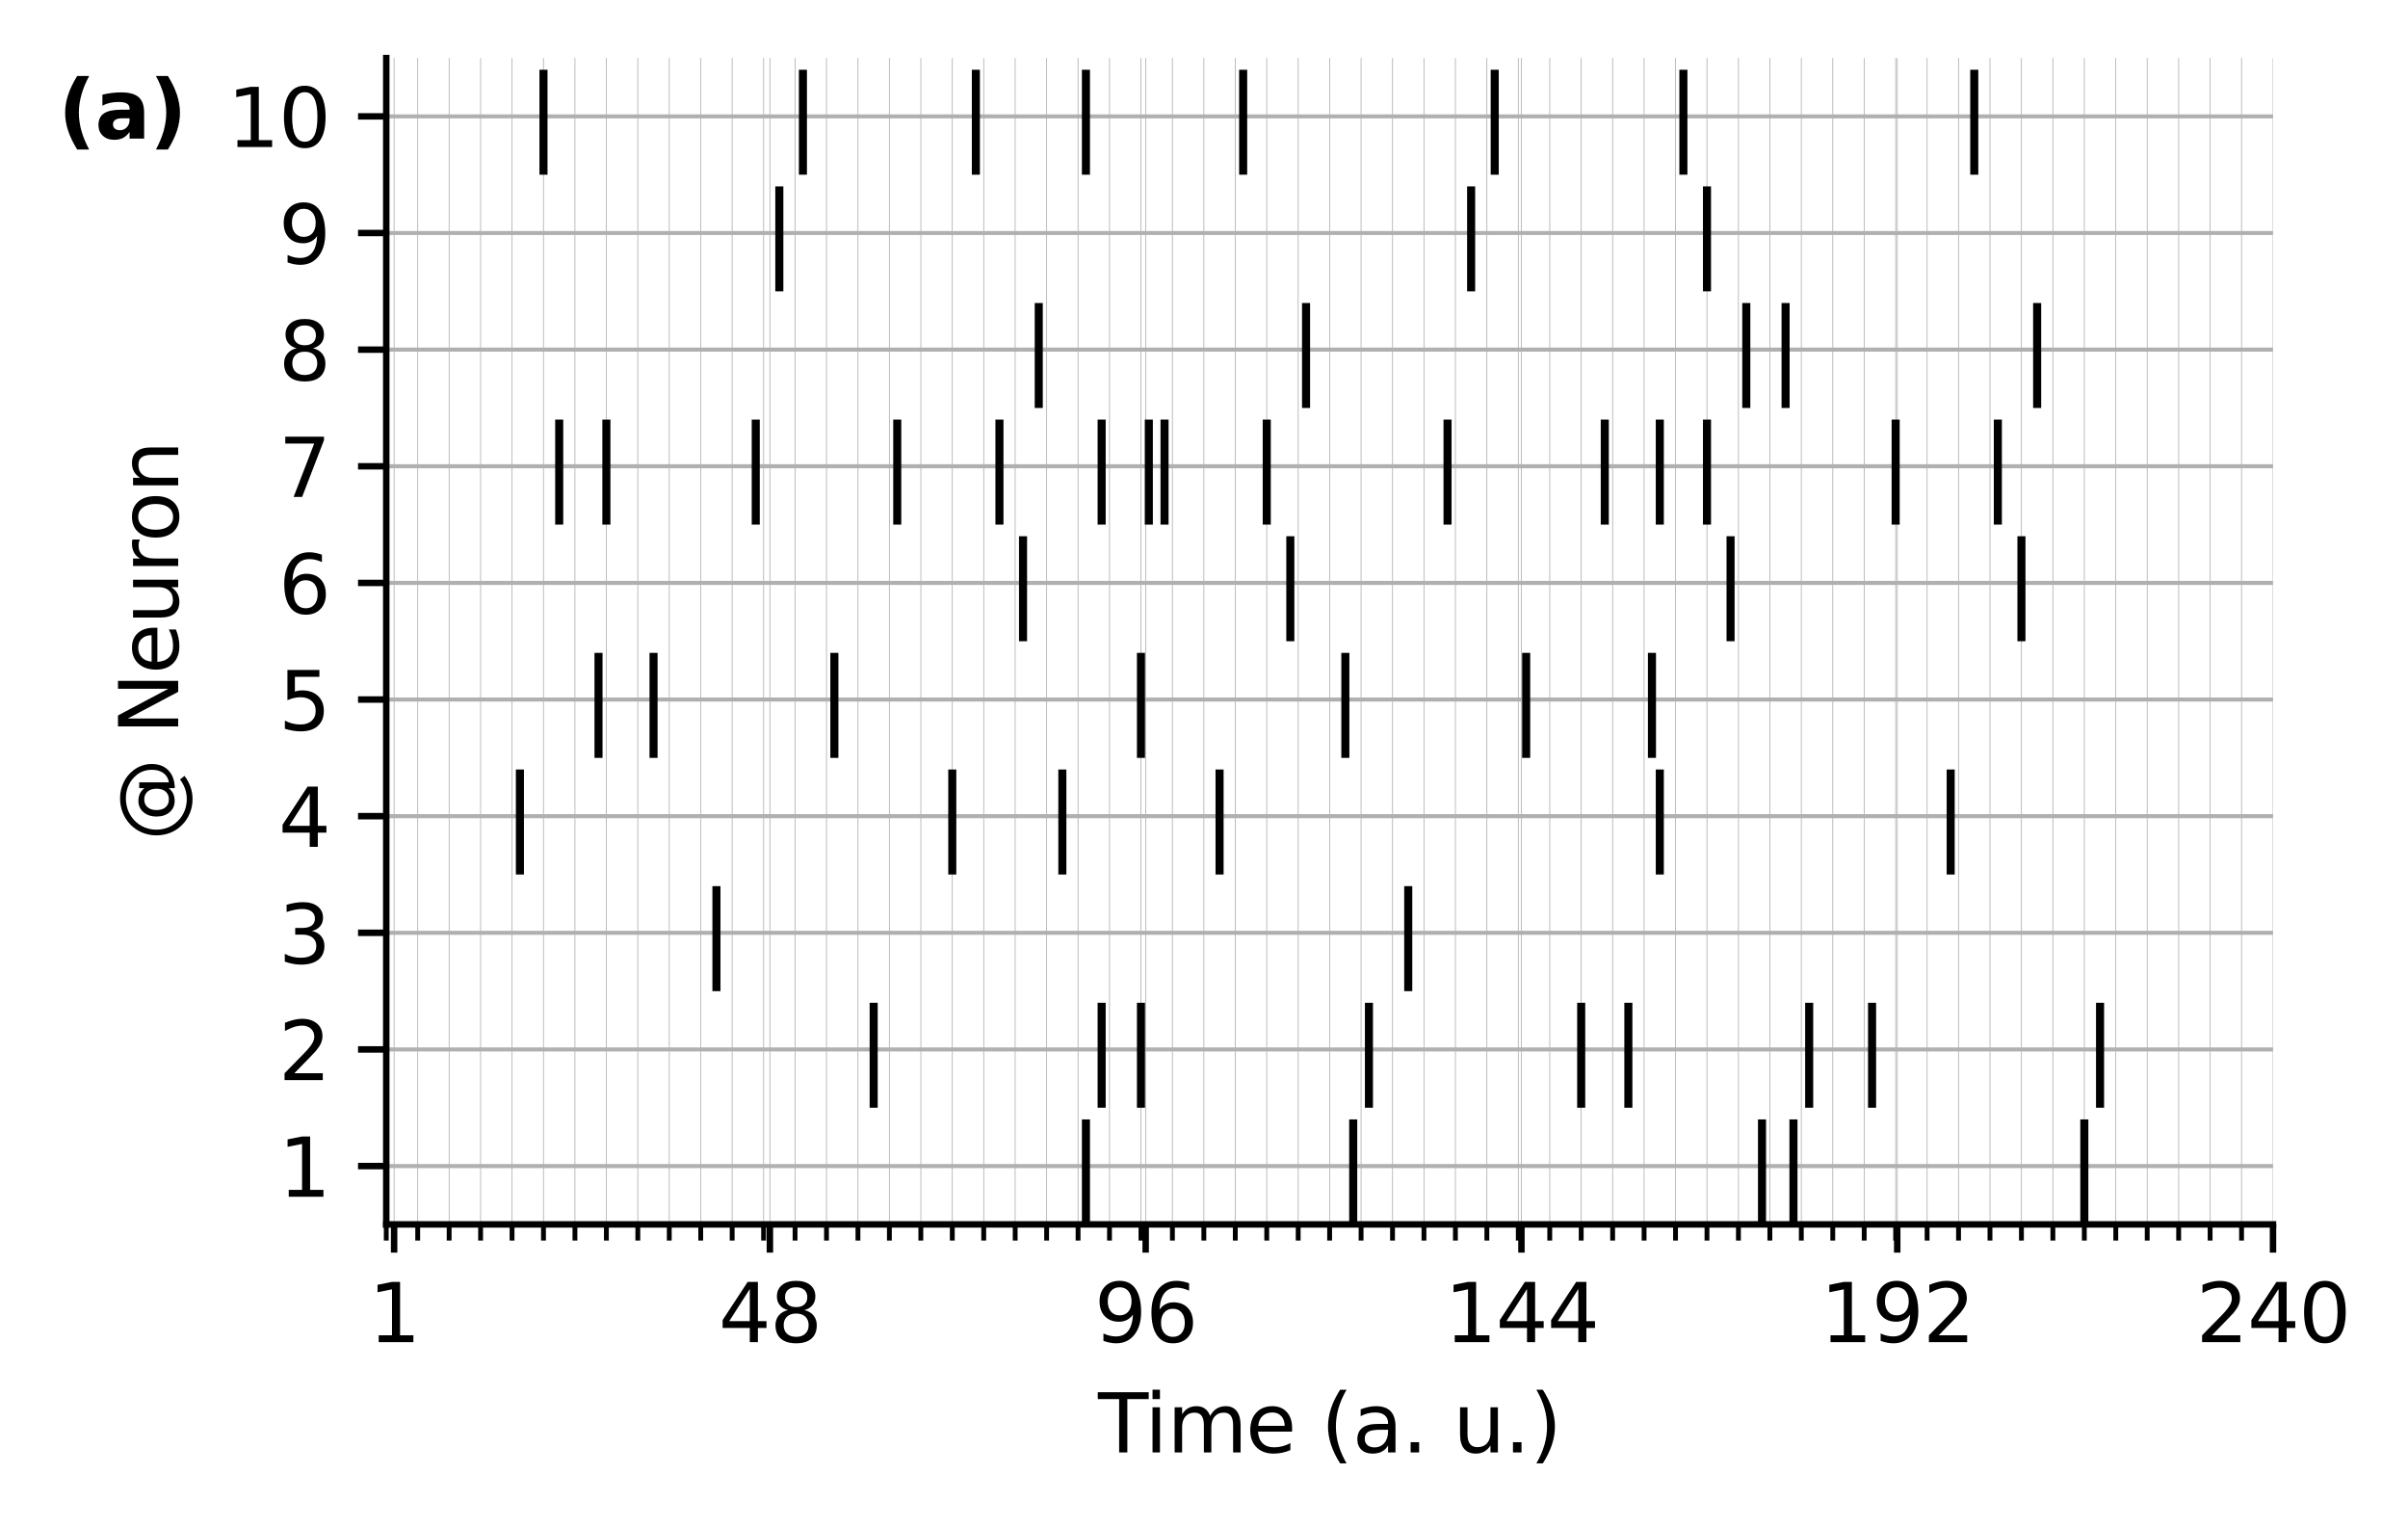 <?xml version="1.0" encoding="utf-8" standalone="no"?>
<!DOCTYPE svg PUBLIC "-//W3C//DTD SVG 1.1//EN"
  "http://www.w3.org/Graphics/SVG/1.1/DTD/svg11.dtd">
<svg xmlns:xlink="http://www.w3.org/1999/xlink" width="298.648pt" height="189.377pt" viewBox="0 0 298.648 189.377" xmlns="http://www.w3.org/2000/svg" version="1.1">
 <defs>
  <style type="text/css">*{stroke-linejoin: round; stroke-linecap: butt}</style>
 </defs>
 <g id="figure_1">
  <g id="patch_1">
   <path d="M 0 189.377 
L 298.648 189.377 
L 298.648 0 
L 0 0 
L 0 189.377 
z
" style="fill: none"/>
  </g>
  <g id="axes_1">
   <g id="patch_2">
    <path d="M 47.905 151.82 
L 281.905 151.82 
L 281.905 7.2 
L 47.905 7.2 
L 47.905 151.82 
z
" style="fill: none"/>
   </g>
   <g id="matplotlib.axis_1">
    <g id="xtick_1">
     <g id="line2d_1">
      <path d="M 48.88 151.82 
L 48.88 7.2 
" clip-path="url(#pc648edef3d)" style="fill: none; stroke: #b0b0b0; stroke-width: 0.1; stroke-linecap: square"/>
     </g>
     <g id="line2d_2">
      <defs>
       <path id="m1a6c11cd28" d="M 0 0 
L 0 3.5 
" style="stroke: #000000; stroke-width: 0.8"/>
      </defs>
      <g>
       <use xlink:href="#m1a6c11cd28" x="48.88" y="151.82" style="stroke: #000000; stroke-width: 0.8"/>
      </g>
     </g>
     <g id="text_1">
      <!-- 1 -->
      <g transform="translate(45.698 166.419) scale(0.1 -0.1)">
       <defs>
        <path id="DejaVuSans-31" d="M 794 531 
L 1825 531 
L 1825 4091 
L 703 3866 
L 703 4441 
L 1819 4666 
L 2450 4666 
L 2450 531 
L 3481 531 
L 3481 0 
L 794 0 
L 794 531 
z
" transform="scale(0.016)"/>
       </defs>
       <use xlink:href="#DejaVuSans-31"/>
      </g>
     </g>
    </g>
    <g id="xtick_2">
     <g id="line2d_3">
      <path d="M 95.485 151.82 
L 95.485 7.2 
" clip-path="url(#pc648edef3d)" style="fill: none; stroke: #b0b0b0; stroke-width: 0.1; stroke-linecap: square"/>
     </g>
     <g id="line2d_4">
      <g>
       <use xlink:href="#m1a6c11cd28" x="95.485" y="151.82" style="stroke: #000000; stroke-width: 0.8"/>
      </g>
     </g>
     <g id="text_2">
      <!-- 48 -->
      <g transform="translate(89.122 166.419) scale(0.1 -0.1)">
       <defs>
        <path id="DejaVuSans-34" d="M 2419 4116 
L 825 1625 
L 2419 1625 
L 2419 4116 
z
M 2253 4666 
L 3047 4666 
L 3047 1625 
L 3713 1625 
L 3713 1100 
L 3047 1100 
L 3047 0 
L 2419 0 
L 2419 1100 
L 313 1100 
L 313 1709 
L 2253 4666 
z
" transform="scale(0.016)"/>
        <path id="DejaVuSans-38" d="M 2034 2216 
Q 1584 2216 1326 1975 
Q 1069 1734 1069 1313 
Q 1069 891 1326 650 
Q 1584 409 2034 409 
Q 2484 409 2743 651 
Q 3003 894 3003 1313 
Q 3003 1734 2745 1975 
Q 2488 2216 2034 2216 
z
M 1403 2484 
Q 997 2584 770 2862 
Q 544 3141 544 3541 
Q 544 4100 942 4425 
Q 1341 4750 2034 4750 
Q 2731 4750 3128 4425 
Q 3525 4100 3525 3541 
Q 3525 3141 3298 2862 
Q 3072 2584 2669 2484 
Q 3125 2378 3379 2068 
Q 3634 1759 3634 1313 
Q 3634 634 3220 271 
Q 2806 -91 2034 -91 
Q 1263 -91 848 271 
Q 434 634 434 1313 
Q 434 1759 690 2068 
Q 947 2378 1403 2484 
z
M 1172 3481 
Q 1172 3119 1398 2916 
Q 1625 2713 2034 2713 
Q 2441 2713 2670 2916 
Q 2900 3119 2900 3481 
Q 2900 3844 2670 4047 
Q 2441 4250 2034 4250 
Q 1625 4250 1398 4047 
Q 1172 3844 1172 3481 
z
" transform="scale(0.016)"/>
       </defs>
       <use xlink:href="#DejaVuSans-34"/>
       <use xlink:href="#DejaVuSans-38" x="63.623"/>
      </g>
     </g>
    </g>
    <g id="xtick_3">
     <g id="line2d_5">
      <path d="M 142.09 151.82 
L 142.09 7.2 
" clip-path="url(#pc648edef3d)" style="fill: none; stroke: #b0b0b0; stroke-width: 0.1; stroke-linecap: square"/>
     </g>
     <g id="line2d_6">
      <g>
       <use xlink:href="#m1a6c11cd28" x="142.09" y="151.82" style="stroke: #000000; stroke-width: 0.8"/>
      </g>
     </g>
     <g id="text_3">
      <!-- 96 -->
      <g transform="translate(135.727 166.419) scale(0.1 -0.1)">
       <defs>
        <path id="DejaVuSans-39" d="M 703 97 
L 703 672 
Q 941 559 1184 500 
Q 1428 441 1663 441 
Q 2288 441 2617 861 
Q 2947 1281 2994 2138 
Q 2813 1869 2534 1725 
Q 2256 1581 1919 1581 
Q 1219 1581 811 2004 
Q 403 2428 403 3163 
Q 403 3881 828 4315 
Q 1253 4750 1959 4750 
Q 2769 4750 3195 4129 
Q 3622 3509 3622 2328 
Q 3622 1225 3098 567 
Q 2575 -91 1691 -91 
Q 1453 -91 1209 -44 
Q 966 3 703 97 
z
M 1959 2075 
Q 2384 2075 2632 2365 
Q 2881 2656 2881 3163 
Q 2881 3666 2632 3958 
Q 2384 4250 1959 4250 
Q 1534 4250 1286 3958 
Q 1038 3666 1038 3163 
Q 1038 2656 1286 2365 
Q 1534 2075 1959 2075 
z
" transform="scale(0.016)"/>
        <path id="DejaVuSans-36" d="M 2113 2584 
Q 1688 2584 1439 2293 
Q 1191 2003 1191 1497 
Q 1191 994 1439 701 
Q 1688 409 2113 409 
Q 2538 409 2786 701 
Q 3034 994 3034 1497 
Q 3034 2003 2786 2293 
Q 2538 2584 2113 2584 
z
M 3366 4563 
L 3366 3988 
Q 3128 4100 2886 4159 
Q 2644 4219 2406 4219 
Q 1781 4219 1451 3797 
Q 1122 3375 1075 2522 
Q 1259 2794 1537 2939 
Q 1816 3084 2150 3084 
Q 2853 3084 3261 2657 
Q 3669 2231 3669 1497 
Q 3669 778 3244 343 
Q 2819 -91 2113 -91 
Q 1303 -91 875 529 
Q 447 1150 447 2328 
Q 447 3434 972 4092 
Q 1497 4750 2381 4750 
Q 2619 4750 2861 4703 
Q 3103 4656 3366 4563 
z
" transform="scale(0.016)"/>
       </defs>
       <use xlink:href="#DejaVuSans-39"/>
       <use xlink:href="#DejaVuSans-36" x="63.623"/>
      </g>
     </g>
    </g>
    <g id="xtick_4">
     <g id="line2d_7">
      <path d="M 188.695 151.82 
L 188.695 7.2 
" clip-path="url(#pc648edef3d)" style="fill: none; stroke: #b0b0b0; stroke-width: 0.1; stroke-linecap: square"/>
     </g>
     <g id="line2d_8">
      <g>
       <use xlink:href="#m1a6c11cd28" x="188.695" y="151.82" style="stroke: #000000; stroke-width: 0.8"/>
      </g>
     </g>
     <g id="text_4">
      <!-- 144 -->
      <g transform="translate(179.151 166.419) scale(0.1 -0.1)">
       <use xlink:href="#DejaVuSans-31"/>
       <use xlink:href="#DejaVuSans-34" x="63.623"/>
       <use xlink:href="#DejaVuSans-34" x="127.246"/>
      </g>
     </g>
    </g>
    <g id="xtick_5">
     <g id="line2d_9">
      <path d="M 235.3 151.82 
L 235.3 7.2 
" clip-path="url(#pc648edef3d)" style="fill: none; stroke: #b0b0b0; stroke-width: 0.1; stroke-linecap: square"/>
     </g>
     <g id="line2d_10">
      <g>
       <use xlink:href="#m1a6c11cd28" x="235.3" y="151.82" style="stroke: #000000; stroke-width: 0.8"/>
      </g>
     </g>
     <g id="text_5">
      <!-- 192 -->
      <g transform="translate(225.756 166.419) scale(0.1 -0.1)">
       <defs>
        <path id="DejaVuSans-32" d="M 1228 531 
L 3431 531 
L 3431 0 
L 469 0 
L 469 531 
Q 828 903 1448 1529 
Q 2069 2156 2228 2338 
Q 2531 2678 2651 2914 
Q 2772 3150 2772 3378 
Q 2772 3750 2511 3984 
Q 2250 4219 1831 4219 
Q 1534 4219 1204 4116 
Q 875 4013 500 3803 
L 500 4441 
Q 881 4594 1212 4672 
Q 1544 4750 1819 4750 
Q 2544 4750 2975 4387 
Q 3406 4025 3406 3419 
Q 3406 3131 3298 2873 
Q 3191 2616 2906 2266 
Q 2828 2175 2409 1742 
Q 1991 1309 1228 531 
z
" transform="scale(0.016)"/>
       </defs>
       <use xlink:href="#DejaVuSans-31"/>
       <use xlink:href="#DejaVuSans-39" x="63.623"/>
       <use xlink:href="#DejaVuSans-32" x="127.246"/>
      </g>
     </g>
    </g>
    <g id="xtick_6">
     <g id="line2d_11">
      <path d="M 281.905 151.82 
L 281.905 7.2 
" clip-path="url(#pc648edef3d)" style="fill: none; stroke: #b0b0b0; stroke-width: 0.1; stroke-linecap: square"/>
     </g>
     <g id="line2d_12">
      <g>
       <use xlink:href="#m1a6c11cd28" x="281.905" y="151.82" style="stroke: #000000; stroke-width: 0.8"/>
      </g>
     </g>
     <g id="text_6">
      <!-- 240 -->
      <g transform="translate(272.361 166.419) scale(0.1 -0.1)">
       <defs>
        <path id="DejaVuSans-30" d="M 2034 4250 
Q 1547 4250 1301 3770 
Q 1056 3291 1056 2328 
Q 1056 1369 1301 889 
Q 1547 409 2034 409 
Q 2525 409 2770 889 
Q 3016 1369 3016 2328 
Q 3016 3291 2770 3770 
Q 2525 4250 2034 4250 
z
M 2034 4750 
Q 2819 4750 3233 4129 
Q 3647 3509 3647 2328 
Q 3647 1150 3233 529 
Q 2819 -91 2034 -91 
Q 1250 -91 836 529 
Q 422 1150 422 2328 
Q 422 3509 836 4129 
Q 1250 4750 2034 4750 
z
" transform="scale(0.016)"/>
       </defs>
       <use xlink:href="#DejaVuSans-32"/>
       <use xlink:href="#DejaVuSans-34" x="63.623"/>
       <use xlink:href="#DejaVuSans-30" x="127.246"/>
      </g>
     </g>
    </g>
    <g id="xtick_7">
     <g id="line2d_13">
      <path d="M 47.905 151.82 
L 47.905 7.2 
" clip-path="url(#pc648edef3d)" style="fill: none; stroke: #b0b0b0; stroke-width: 0.1; stroke-linecap: square"/>
     </g>
     <g id="line2d_14">
      <defs>
       <path id="m5b98293db1" d="M 0 0 
L 0 2 
" style="stroke: #000000; stroke-width: 0.6"/>
      </defs>
      <g>
       <use xlink:href="#m5b98293db1" x="47.905" y="151.82" style="stroke: #000000; stroke-width: 0.6"/>
      </g>
     </g>
    </g>
    <g id="xtick_8">
     <g id="line2d_15">
      <path d="M 51.805 151.82 
L 51.805 7.2 
" clip-path="url(#pc648edef3d)" style="fill: none; stroke: #b0b0b0; stroke-width: 0.1; stroke-linecap: square"/>
     </g>
     <g id="line2d_16">
      <g>
       <use xlink:href="#m5b98293db1" x="51.805" y="151.82" style="stroke: #000000; stroke-width: 0.6"/>
      </g>
     </g>
    </g>
    <g id="xtick_9">
     <g id="line2d_17">
      <path d="M 55.705 151.82 
L 55.705 7.2 
" clip-path="url(#pc648edef3d)" style="fill: none; stroke: #b0b0b0; stroke-width: 0.1; stroke-linecap: square"/>
     </g>
     <g id="line2d_18">
      <g>
       <use xlink:href="#m5b98293db1" x="55.705" y="151.82" style="stroke: #000000; stroke-width: 0.6"/>
      </g>
     </g>
    </g>
    <g id="xtick_10">
     <g id="line2d_19">
      <path d="M 59.605 151.82 
L 59.605 7.2 
" clip-path="url(#pc648edef3d)" style="fill: none; stroke: #b0b0b0; stroke-width: 0.1; stroke-linecap: square"/>
     </g>
     <g id="line2d_20">
      <g>
       <use xlink:href="#m5b98293db1" x="59.605" y="151.82" style="stroke: #000000; stroke-width: 0.6"/>
      </g>
     </g>
    </g>
    <g id="xtick_11">
     <g id="line2d_21">
      <path d="M 63.505 151.82 
L 63.505 7.2 
" clip-path="url(#pc648edef3d)" style="fill: none; stroke: #b0b0b0; stroke-width: 0.1; stroke-linecap: square"/>
     </g>
     <g id="line2d_22">
      <g>
       <use xlink:href="#m5b98293db1" x="63.505" y="151.82" style="stroke: #000000; stroke-width: 0.6"/>
      </g>
     </g>
    </g>
    <g id="xtick_12">
     <g id="line2d_23">
      <path d="M 67.405 151.82 
L 67.405 7.2 
" clip-path="url(#pc648edef3d)" style="fill: none; stroke: #b0b0b0; stroke-width: 0.1; stroke-linecap: square"/>
     </g>
     <g id="line2d_24">
      <g>
       <use xlink:href="#m5b98293db1" x="67.405" y="151.82" style="stroke: #000000; stroke-width: 0.6"/>
      </g>
     </g>
    </g>
    <g id="xtick_13">
     <g id="line2d_25">
      <path d="M 71.305 151.82 
L 71.305 7.2 
" clip-path="url(#pc648edef3d)" style="fill: none; stroke: #b0b0b0; stroke-width: 0.1; stroke-linecap: square"/>
     </g>
     <g id="line2d_26">
      <g>
       <use xlink:href="#m5b98293db1" x="71.305" y="151.82" style="stroke: #000000; stroke-width: 0.6"/>
      </g>
     </g>
    </g>
    <g id="xtick_14">
     <g id="line2d_27">
      <path d="M 75.205 151.82 
L 75.205 7.2 
" clip-path="url(#pc648edef3d)" style="fill: none; stroke: #b0b0b0; stroke-width: 0.1; stroke-linecap: square"/>
     </g>
     <g id="line2d_28">
      <g>
       <use xlink:href="#m5b98293db1" x="75.205" y="151.82" style="stroke: #000000; stroke-width: 0.6"/>
      </g>
     </g>
    </g>
    <g id="xtick_15">
     <g id="line2d_29">
      <path d="M 79.105 151.82 
L 79.105 7.2 
" clip-path="url(#pc648edef3d)" style="fill: none; stroke: #b0b0b0; stroke-width: 0.1; stroke-linecap: square"/>
     </g>
     <g id="line2d_30">
      <g>
       <use xlink:href="#m5b98293db1" x="79.105" y="151.82" style="stroke: #000000; stroke-width: 0.6"/>
      </g>
     </g>
    </g>
    <g id="xtick_16">
     <g id="line2d_31">
      <path d="M 83.005 151.82 
L 83.005 7.2 
" clip-path="url(#pc648edef3d)" style="fill: none; stroke: #b0b0b0; stroke-width: 0.1; stroke-linecap: square"/>
     </g>
     <g id="line2d_32">
      <g>
       <use xlink:href="#m5b98293db1" x="83.005" y="151.82" style="stroke: #000000; stroke-width: 0.6"/>
      </g>
     </g>
    </g>
    <g id="xtick_17">
     <g id="line2d_33">
      <path d="M 86.905 151.82 
L 86.905 7.2 
" clip-path="url(#pc648edef3d)" style="fill: none; stroke: #b0b0b0; stroke-width: 0.1; stroke-linecap: square"/>
     </g>
     <g id="line2d_34">
      <g>
       <use xlink:href="#m5b98293db1" x="86.905" y="151.82" style="stroke: #000000; stroke-width: 0.6"/>
      </g>
     </g>
    </g>
    <g id="xtick_18">
     <g id="line2d_35">
      <path d="M 90.805 151.82 
L 90.805 7.2 
" clip-path="url(#pc648edef3d)" style="fill: none; stroke: #b0b0b0; stroke-width: 0.1; stroke-linecap: square"/>
     </g>
     <g id="line2d_36">
      <g>
       <use xlink:href="#m5b98293db1" x="90.805" y="151.82" style="stroke: #000000; stroke-width: 0.6"/>
      </g>
     </g>
    </g>
    <g id="xtick_19">
     <g id="line2d_37">
      <path d="M 94.705 151.82 
L 94.705 7.2 
" clip-path="url(#pc648edef3d)" style="fill: none; stroke: #b0b0b0; stroke-width: 0.1; stroke-linecap: square"/>
     </g>
     <g id="line2d_38">
      <g>
       <use xlink:href="#m5b98293db1" x="94.705" y="151.82" style="stroke: #000000; stroke-width: 0.6"/>
      </g>
     </g>
    </g>
    <g id="xtick_20">
     <g id="line2d_39">
      <path d="M 98.605 151.82 
L 98.605 7.2 
" clip-path="url(#pc648edef3d)" style="fill: none; stroke: #b0b0b0; stroke-width: 0.1; stroke-linecap: square"/>
     </g>
     <g id="line2d_40">
      <g>
       <use xlink:href="#m5b98293db1" x="98.605" y="151.82" style="stroke: #000000; stroke-width: 0.6"/>
      </g>
     </g>
    </g>
    <g id="xtick_21">
     <g id="line2d_41">
      <path d="M 102.505 151.82 
L 102.505 7.2 
" clip-path="url(#pc648edef3d)" style="fill: none; stroke: #b0b0b0; stroke-width: 0.1; stroke-linecap: square"/>
     </g>
     <g id="line2d_42">
      <g>
       <use xlink:href="#m5b98293db1" x="102.505" y="151.82" style="stroke: #000000; stroke-width: 0.6"/>
      </g>
     </g>
    </g>
    <g id="xtick_22">
     <g id="line2d_43">
      <path d="M 106.405 151.82 
L 106.405 7.2 
" clip-path="url(#pc648edef3d)" style="fill: none; stroke: #b0b0b0; stroke-width: 0.1; stroke-linecap: square"/>
     </g>
     <g id="line2d_44">
      <g>
       <use xlink:href="#m5b98293db1" x="106.405" y="151.82" style="stroke: #000000; stroke-width: 0.6"/>
      </g>
     </g>
    </g>
    <g id="xtick_23">
     <g id="line2d_45">
      <path d="M 110.305 151.82 
L 110.305 7.2 
" clip-path="url(#pc648edef3d)" style="fill: none; stroke: #b0b0b0; stroke-width: 0.1; stroke-linecap: square"/>
     </g>
     <g id="line2d_46">
      <g>
       <use xlink:href="#m5b98293db1" x="110.305" y="151.82" style="stroke: #000000; stroke-width: 0.6"/>
      </g>
     </g>
    </g>
    <g id="xtick_24">
     <g id="line2d_47">
      <path d="M 114.205 151.82 
L 114.205 7.2 
" clip-path="url(#pc648edef3d)" style="fill: none; stroke: #b0b0b0; stroke-width: 0.1; stroke-linecap: square"/>
     </g>
     <g id="line2d_48">
      <g>
       <use xlink:href="#m5b98293db1" x="114.205" y="151.82" style="stroke: #000000; stroke-width: 0.6"/>
      </g>
     </g>
    </g>
    <g id="xtick_25">
     <g id="line2d_49">
      <path d="M 118.105 151.82 
L 118.105 7.2 
" clip-path="url(#pc648edef3d)" style="fill: none; stroke: #b0b0b0; stroke-width: 0.1; stroke-linecap: square"/>
     </g>
     <g id="line2d_50">
      <g>
       <use xlink:href="#m5b98293db1" x="118.105" y="151.82" style="stroke: #000000; stroke-width: 0.6"/>
      </g>
     </g>
    </g>
    <g id="xtick_26">
     <g id="line2d_51">
      <path d="M 122.005 151.82 
L 122.005 7.2 
" clip-path="url(#pc648edef3d)" style="fill: none; stroke: #b0b0b0; stroke-width: 0.1; stroke-linecap: square"/>
     </g>
     <g id="line2d_52">
      <g>
       <use xlink:href="#m5b98293db1" x="122.005" y="151.82" style="stroke: #000000; stroke-width: 0.6"/>
      </g>
     </g>
    </g>
    <g id="xtick_27">
     <g id="line2d_53">
      <path d="M 125.905 151.82 
L 125.905 7.2 
" clip-path="url(#pc648edef3d)" style="fill: none; stroke: #b0b0b0; stroke-width: 0.1; stroke-linecap: square"/>
     </g>
     <g id="line2d_54">
      <g>
       <use xlink:href="#m5b98293db1" x="125.905" y="151.82" style="stroke: #000000; stroke-width: 0.6"/>
      </g>
     </g>
    </g>
    <g id="xtick_28">
     <g id="line2d_55">
      <path d="M 129.805 151.82 
L 129.805 7.2 
" clip-path="url(#pc648edef3d)" style="fill: none; stroke: #b0b0b0; stroke-width: 0.1; stroke-linecap: square"/>
     </g>
     <g id="line2d_56">
      <g>
       <use xlink:href="#m5b98293db1" x="129.805" y="151.82" style="stroke: #000000; stroke-width: 0.6"/>
      </g>
     </g>
    </g>
    <g id="xtick_29">
     <g id="line2d_57">
      <path d="M 133.705 151.82 
L 133.705 7.2 
" clip-path="url(#pc648edef3d)" style="fill: none; stroke: #b0b0b0; stroke-width: 0.1; stroke-linecap: square"/>
     </g>
     <g id="line2d_58">
      <g>
       <use xlink:href="#m5b98293db1" x="133.705" y="151.82" style="stroke: #000000; stroke-width: 0.6"/>
      </g>
     </g>
    </g>
    <g id="xtick_30">
     <g id="line2d_59">
      <path d="M 137.605 151.82 
L 137.605 7.2 
" clip-path="url(#pc648edef3d)" style="fill: none; stroke: #b0b0b0; stroke-width: 0.1; stroke-linecap: square"/>
     </g>
     <g id="line2d_60">
      <g>
       <use xlink:href="#m5b98293db1" x="137.605" y="151.82" style="stroke: #000000; stroke-width: 0.6"/>
      </g>
     </g>
    </g>
    <g id="xtick_31">
     <g id="line2d_61">
      <path d="M 141.505 151.82 
L 141.505 7.2 
" clip-path="url(#pc648edef3d)" style="fill: none; stroke: #b0b0b0; stroke-width: 0.1; stroke-linecap: square"/>
     </g>
     <g id="line2d_62">
      <g>
       <use xlink:href="#m5b98293db1" x="141.505" y="151.82" style="stroke: #000000; stroke-width: 0.6"/>
      </g>
     </g>
    </g>
    <g id="xtick_32">
     <g id="line2d_63">
      <path d="M 145.405 151.82 
L 145.405 7.2 
" clip-path="url(#pc648edef3d)" style="fill: none; stroke: #b0b0b0; stroke-width: 0.1; stroke-linecap: square"/>
     </g>
     <g id="line2d_64">
      <g>
       <use xlink:href="#m5b98293db1" x="145.405" y="151.82" style="stroke: #000000; stroke-width: 0.6"/>
      </g>
     </g>
    </g>
    <g id="xtick_33">
     <g id="line2d_65">
      <path d="M 149.305 151.82 
L 149.305 7.2 
" clip-path="url(#pc648edef3d)" style="fill: none; stroke: #b0b0b0; stroke-width: 0.1; stroke-linecap: square"/>
     </g>
     <g id="line2d_66">
      <g>
       <use xlink:href="#m5b98293db1" x="149.305" y="151.82" style="stroke: #000000; stroke-width: 0.6"/>
      </g>
     </g>
    </g>
    <g id="xtick_34">
     <g id="line2d_67">
      <path d="M 153.205 151.82 
L 153.205 7.2 
" clip-path="url(#pc648edef3d)" style="fill: none; stroke: #b0b0b0; stroke-width: 0.1; stroke-linecap: square"/>
     </g>
     <g id="line2d_68">
      <g>
       <use xlink:href="#m5b98293db1" x="153.205" y="151.82" style="stroke: #000000; stroke-width: 0.6"/>
      </g>
     </g>
    </g>
    <g id="xtick_35">
     <g id="line2d_69">
      <path d="M 157.105 151.82 
L 157.105 7.2 
" clip-path="url(#pc648edef3d)" style="fill: none; stroke: #b0b0b0; stroke-width: 0.1; stroke-linecap: square"/>
     </g>
     <g id="line2d_70">
      <g>
       <use xlink:href="#m5b98293db1" x="157.105" y="151.82" style="stroke: #000000; stroke-width: 0.6"/>
      </g>
     </g>
    </g>
    <g id="xtick_36">
     <g id="line2d_71">
      <path d="M 161.005 151.82 
L 161.005 7.2 
" clip-path="url(#pc648edef3d)" style="fill: none; stroke: #b0b0b0; stroke-width: 0.1; stroke-linecap: square"/>
     </g>
     <g id="line2d_72">
      <g>
       <use xlink:href="#m5b98293db1" x="161.005" y="151.82" style="stroke: #000000; stroke-width: 0.6"/>
      </g>
     </g>
    </g>
    <g id="xtick_37">
     <g id="line2d_73">
      <path d="M 164.905 151.82 
L 164.905 7.2 
" clip-path="url(#pc648edef3d)" style="fill: none; stroke: #b0b0b0; stroke-width: 0.1; stroke-linecap: square"/>
     </g>
     <g id="line2d_74">
      <g>
       <use xlink:href="#m5b98293db1" x="164.905" y="151.82" style="stroke: #000000; stroke-width: 0.6"/>
      </g>
     </g>
    </g>
    <g id="xtick_38">
     <g id="line2d_75">
      <path d="M 168.805 151.82 
L 168.805 7.2 
" clip-path="url(#pc648edef3d)" style="fill: none; stroke: #b0b0b0; stroke-width: 0.1; stroke-linecap: square"/>
     </g>
     <g id="line2d_76">
      <g>
       <use xlink:href="#m5b98293db1" x="168.805" y="151.82" style="stroke: #000000; stroke-width: 0.6"/>
      </g>
     </g>
    </g>
    <g id="xtick_39">
     <g id="line2d_77">
      <path d="M 172.705 151.82 
L 172.705 7.2 
" clip-path="url(#pc648edef3d)" style="fill: none; stroke: #b0b0b0; stroke-width: 0.1; stroke-linecap: square"/>
     </g>
     <g id="line2d_78">
      <g>
       <use xlink:href="#m5b98293db1" x="172.705" y="151.82" style="stroke: #000000; stroke-width: 0.6"/>
      </g>
     </g>
    </g>
    <g id="xtick_40">
     <g id="line2d_79">
      <path d="M 176.605 151.82 
L 176.605 7.2 
" clip-path="url(#pc648edef3d)" style="fill: none; stroke: #b0b0b0; stroke-width: 0.1; stroke-linecap: square"/>
     </g>
     <g id="line2d_80">
      <g>
       <use xlink:href="#m5b98293db1" x="176.605" y="151.82" style="stroke: #000000; stroke-width: 0.6"/>
      </g>
     </g>
    </g>
    <g id="xtick_41">
     <g id="line2d_81">
      <path d="M 180.505 151.82 
L 180.505 7.2 
" clip-path="url(#pc648edef3d)" style="fill: none; stroke: #b0b0b0; stroke-width: 0.1; stroke-linecap: square"/>
     </g>
     <g id="line2d_82">
      <g>
       <use xlink:href="#m5b98293db1" x="180.505" y="151.82" style="stroke: #000000; stroke-width: 0.6"/>
      </g>
     </g>
    </g>
    <g id="xtick_42">
     <g id="line2d_83">
      <path d="M 184.405 151.82 
L 184.405 7.2 
" clip-path="url(#pc648edef3d)" style="fill: none; stroke: #b0b0b0; stroke-width: 0.1; stroke-linecap: square"/>
     </g>
     <g id="line2d_84">
      <g>
       <use xlink:href="#m5b98293db1" x="184.405" y="151.82" style="stroke: #000000; stroke-width: 0.6"/>
      </g>
     </g>
    </g>
    <g id="xtick_43">
     <g id="line2d_85">
      <path d="M 188.305 151.82 
L 188.305 7.2 
" clip-path="url(#pc648edef3d)" style="fill: none; stroke: #b0b0b0; stroke-width: 0.1; stroke-linecap: square"/>
     </g>
     <g id="line2d_86">
      <g>
       <use xlink:href="#m5b98293db1" x="188.305" y="151.82" style="stroke: #000000; stroke-width: 0.6"/>
      </g>
     </g>
    </g>
    <g id="xtick_44">
     <g id="line2d_87">
      <path d="M 192.205 151.82 
L 192.205 7.2 
" clip-path="url(#pc648edef3d)" style="fill: none; stroke: #b0b0b0; stroke-width: 0.1; stroke-linecap: square"/>
     </g>
     <g id="line2d_88">
      <g>
       <use xlink:href="#m5b98293db1" x="192.205" y="151.82" style="stroke: #000000; stroke-width: 0.6"/>
      </g>
     </g>
    </g>
    <g id="xtick_45">
     <g id="line2d_89">
      <path d="M 196.105 151.82 
L 196.105 7.2 
" clip-path="url(#pc648edef3d)" style="fill: none; stroke: #b0b0b0; stroke-width: 0.1; stroke-linecap: square"/>
     </g>
     <g id="line2d_90">
      <g>
       <use xlink:href="#m5b98293db1" x="196.105" y="151.82" style="stroke: #000000; stroke-width: 0.6"/>
      </g>
     </g>
    </g>
    <g id="xtick_46">
     <g id="line2d_91">
      <path d="M 200.005 151.82 
L 200.005 7.2 
" clip-path="url(#pc648edef3d)" style="fill: none; stroke: #b0b0b0; stroke-width: 0.1; stroke-linecap: square"/>
     </g>
     <g id="line2d_92">
      <g>
       <use xlink:href="#m5b98293db1" x="200.005" y="151.82" style="stroke: #000000; stroke-width: 0.6"/>
      </g>
     </g>
    </g>
    <g id="xtick_47">
     <g id="line2d_93">
      <path d="M 203.905 151.82 
L 203.905 7.2 
" clip-path="url(#pc648edef3d)" style="fill: none; stroke: #b0b0b0; stroke-width: 0.1; stroke-linecap: square"/>
     </g>
     <g id="line2d_94">
      <g>
       <use xlink:href="#m5b98293db1" x="203.905" y="151.82" style="stroke: #000000; stroke-width: 0.6"/>
      </g>
     </g>
    </g>
    <g id="xtick_48">
     <g id="line2d_95">
      <path d="M 207.805 151.82 
L 207.805 7.2 
" clip-path="url(#pc648edef3d)" style="fill: none; stroke: #b0b0b0; stroke-width: 0.1; stroke-linecap: square"/>
     </g>
     <g id="line2d_96">
      <g>
       <use xlink:href="#m5b98293db1" x="207.805" y="151.82" style="stroke: #000000; stroke-width: 0.6"/>
      </g>
     </g>
    </g>
    <g id="xtick_49">
     <g id="line2d_97">
      <path d="M 211.705 151.82 
L 211.705 7.2 
" clip-path="url(#pc648edef3d)" style="fill: none; stroke: #b0b0b0; stroke-width: 0.1; stroke-linecap: square"/>
     </g>
     <g id="line2d_98">
      <g>
       <use xlink:href="#m5b98293db1" x="211.705" y="151.82" style="stroke: #000000; stroke-width: 0.6"/>
      </g>
     </g>
    </g>
    <g id="xtick_50">
     <g id="line2d_99">
      <path d="M 215.605 151.82 
L 215.605 7.2 
" clip-path="url(#pc648edef3d)" style="fill: none; stroke: #b0b0b0; stroke-width: 0.1; stroke-linecap: square"/>
     </g>
     <g id="line2d_100">
      <g>
       <use xlink:href="#m5b98293db1" x="215.605" y="151.82" style="stroke: #000000; stroke-width: 0.6"/>
      </g>
     </g>
    </g>
    <g id="xtick_51">
     <g id="line2d_101">
      <path d="M 219.505 151.82 
L 219.505 7.2 
" clip-path="url(#pc648edef3d)" style="fill: none; stroke: #b0b0b0; stroke-width: 0.1; stroke-linecap: square"/>
     </g>
     <g id="line2d_102">
      <g>
       <use xlink:href="#m5b98293db1" x="219.505" y="151.82" style="stroke: #000000; stroke-width: 0.6"/>
      </g>
     </g>
    </g>
    <g id="xtick_52">
     <g id="line2d_103">
      <path d="M 223.405 151.82 
L 223.405 7.2 
" clip-path="url(#pc648edef3d)" style="fill: none; stroke: #b0b0b0; stroke-width: 0.1; stroke-linecap: square"/>
     </g>
     <g id="line2d_104">
      <g>
       <use xlink:href="#m5b98293db1" x="223.405" y="151.82" style="stroke: #000000; stroke-width: 0.6"/>
      </g>
     </g>
    </g>
    <g id="xtick_53">
     <g id="line2d_105">
      <path d="M 227.305 151.82 
L 227.305 7.2 
" clip-path="url(#pc648edef3d)" style="fill: none; stroke: #b0b0b0; stroke-width: 0.1; stroke-linecap: square"/>
     </g>
     <g id="line2d_106">
      <g>
       <use xlink:href="#m5b98293db1" x="227.305" y="151.82" style="stroke: #000000; stroke-width: 0.6"/>
      </g>
     </g>
    </g>
    <g id="xtick_54">
     <g id="line2d_107">
      <path d="M 231.205 151.82 
L 231.205 7.2 
" clip-path="url(#pc648edef3d)" style="fill: none; stroke: #b0b0b0; stroke-width: 0.1; stroke-linecap: square"/>
     </g>
     <g id="line2d_108">
      <g>
       <use xlink:href="#m5b98293db1" x="231.205" y="151.82" style="stroke: #000000; stroke-width: 0.6"/>
      </g>
     </g>
    </g>
    <g id="xtick_55">
     <g id="line2d_109">
      <path d="M 235.105 151.82 
L 235.105 7.2 
" clip-path="url(#pc648edef3d)" style="fill: none; stroke: #b0b0b0; stroke-width: 0.1; stroke-linecap: square"/>
     </g>
     <g id="line2d_110">
      <g>
       <use xlink:href="#m5b98293db1" x="235.105" y="151.82" style="stroke: #000000; stroke-width: 0.6"/>
      </g>
     </g>
    </g>
    <g id="xtick_56">
     <g id="line2d_111">
      <path d="M 239.005 151.82 
L 239.005 7.2 
" clip-path="url(#pc648edef3d)" style="fill: none; stroke: #b0b0b0; stroke-width: 0.1; stroke-linecap: square"/>
     </g>
     <g id="line2d_112">
      <g>
       <use xlink:href="#m5b98293db1" x="239.005" y="151.82" style="stroke: #000000; stroke-width: 0.6"/>
      </g>
     </g>
    </g>
    <g id="xtick_57">
     <g id="line2d_113">
      <path d="M 242.905 151.82 
L 242.905 7.2 
" clip-path="url(#pc648edef3d)" style="fill: none; stroke: #b0b0b0; stroke-width: 0.1; stroke-linecap: square"/>
     </g>
     <g id="line2d_114">
      <g>
       <use xlink:href="#m5b98293db1" x="242.905" y="151.82" style="stroke: #000000; stroke-width: 0.6"/>
      </g>
     </g>
    </g>
    <g id="xtick_58">
     <g id="line2d_115">
      <path d="M 246.805 151.82 
L 246.805 7.2 
" clip-path="url(#pc648edef3d)" style="fill: none; stroke: #b0b0b0; stroke-width: 0.1; stroke-linecap: square"/>
     </g>
     <g id="line2d_116">
      <g>
       <use xlink:href="#m5b98293db1" x="246.805" y="151.82" style="stroke: #000000; stroke-width: 0.6"/>
      </g>
     </g>
    </g>
    <g id="xtick_59">
     <g id="line2d_117">
      <path d="M 250.705 151.82 
L 250.705 7.2 
" clip-path="url(#pc648edef3d)" style="fill: none; stroke: #b0b0b0; stroke-width: 0.1; stroke-linecap: square"/>
     </g>
     <g id="line2d_118">
      <g>
       <use xlink:href="#m5b98293db1" x="250.705" y="151.82" style="stroke: #000000; stroke-width: 0.6"/>
      </g>
     </g>
    </g>
    <g id="xtick_60">
     <g id="line2d_119">
      <path d="M 254.605 151.82 
L 254.605 7.2 
" clip-path="url(#pc648edef3d)" style="fill: none; stroke: #b0b0b0; stroke-width: 0.1; stroke-linecap: square"/>
     </g>
     <g id="line2d_120">
      <g>
       <use xlink:href="#m5b98293db1" x="254.605" y="151.82" style="stroke: #000000; stroke-width: 0.6"/>
      </g>
     </g>
    </g>
    <g id="xtick_61">
     <g id="line2d_121">
      <path d="M 258.505 151.82 
L 258.505 7.2 
" clip-path="url(#pc648edef3d)" style="fill: none; stroke: #b0b0b0; stroke-width: 0.1; stroke-linecap: square"/>
     </g>
     <g id="line2d_122">
      <g>
       <use xlink:href="#m5b98293db1" x="258.505" y="151.82" style="stroke: #000000; stroke-width: 0.6"/>
      </g>
     </g>
    </g>
    <g id="xtick_62">
     <g id="line2d_123">
      <path d="M 262.405 151.82 
L 262.405 7.2 
" clip-path="url(#pc648edef3d)" style="fill: none; stroke: #b0b0b0; stroke-width: 0.1; stroke-linecap: square"/>
     </g>
     <g id="line2d_124">
      <g>
       <use xlink:href="#m5b98293db1" x="262.405" y="151.82" style="stroke: #000000; stroke-width: 0.6"/>
      </g>
     </g>
    </g>
    <g id="xtick_63">
     <g id="line2d_125">
      <path d="M 266.305 151.82 
L 266.305 7.2 
" clip-path="url(#pc648edef3d)" style="fill: none; stroke: #b0b0b0; stroke-width: 0.1; stroke-linecap: square"/>
     </g>
     <g id="line2d_126">
      <g>
       <use xlink:href="#m5b98293db1" x="266.305" y="151.82" style="stroke: #000000; stroke-width: 0.6"/>
      </g>
     </g>
    </g>
    <g id="xtick_64">
     <g id="line2d_127">
      <path d="M 270.205 151.82 
L 270.205 7.2 
" clip-path="url(#pc648edef3d)" style="fill: none; stroke: #b0b0b0; stroke-width: 0.1; stroke-linecap: square"/>
     </g>
     <g id="line2d_128">
      <g>
       <use xlink:href="#m5b98293db1" x="270.205" y="151.82" style="stroke: #000000; stroke-width: 0.6"/>
      </g>
     </g>
    </g>
    <g id="xtick_65">
     <g id="line2d_129">
      <path d="M 274.105 151.82 
L 274.105 7.2 
" clip-path="url(#pc648edef3d)" style="fill: none; stroke: #b0b0b0; stroke-width: 0.1; stroke-linecap: square"/>
     </g>
     <g id="line2d_130">
      <g>
       <use xlink:href="#m5b98293db1" x="274.105" y="151.82" style="stroke: #000000; stroke-width: 0.6"/>
      </g>
     </g>
    </g>
    <g id="xtick_66">
     <g id="line2d_131">
      <path d="M 278.005 151.82 
L 278.005 7.2 
" clip-path="url(#pc648edef3d)" style="fill: none; stroke: #b0b0b0; stroke-width: 0.1; stroke-linecap: square"/>
     </g>
     <g id="line2d_132">
      <g>
       <use xlink:href="#m5b98293db1" x="278.005" y="151.82" style="stroke: #000000; stroke-width: 0.6"/>
      </g>
     </g>
    </g>
    <g id="text_7">
     <!-- Time (a. u.) -->
     <g transform="translate(136.18 180.097) scale(0.1 -0.1)">
      <defs>
       <path id="DejaVuSans-54" d="M -19 4666 
L 3928 4666 
L 3928 4134 
L 2272 4134 
L 2272 0 
L 1638 0 
L 1638 4134 
L -19 4134 
L -19 4666 
z
" transform="scale(0.016)"/>
       <path id="DejaVuSans-69" d="M 603 3500 
L 1178 3500 
L 1178 0 
L 603 0 
L 603 3500 
z
M 603 4863 
L 1178 4863 
L 1178 4134 
L 603 4134 
L 603 4863 
z
" transform="scale(0.016)"/>
       <path id="DejaVuSans-6d" d="M 3328 2828 
Q 3544 3216 3844 3400 
Q 4144 3584 4550 3584 
Q 5097 3584 5394 3201 
Q 5691 2819 5691 2113 
L 5691 0 
L 5113 0 
L 5113 2094 
Q 5113 2597 4934 2840 
Q 4756 3084 4391 3084 
Q 3944 3084 3684 2787 
Q 3425 2491 3425 1978 
L 3425 0 
L 2847 0 
L 2847 2094 
Q 2847 2600 2669 2842 
Q 2491 3084 2119 3084 
Q 1678 3084 1418 2786 
Q 1159 2488 1159 1978 
L 1159 0 
L 581 0 
L 581 3500 
L 1159 3500 
L 1159 2956 
Q 1356 3278 1631 3431 
Q 1906 3584 2284 3584 
Q 2666 3584 2933 3390 
Q 3200 3197 3328 2828 
z
" transform="scale(0.016)"/>
       <path id="DejaVuSans-65" d="M 3597 1894 
L 3597 1613 
L 953 1613 
Q 991 1019 1311 708 
Q 1631 397 2203 397 
Q 2534 397 2845 478 
Q 3156 559 3463 722 
L 3463 178 
Q 3153 47 2828 -22 
Q 2503 -91 2169 -91 
Q 1331 -91 842 396 
Q 353 884 353 1716 
Q 353 2575 817 3079 
Q 1281 3584 2069 3584 
Q 2775 3584 3186 3129 
Q 3597 2675 3597 1894 
z
M 3022 2063 
Q 3016 2534 2758 2815 
Q 2500 3097 2075 3097 
Q 1594 3097 1305 2825 
Q 1016 2553 972 2059 
L 3022 2063 
z
" transform="scale(0.016)"/>
       <path id="DejaVuSans-20" transform="scale(0.016)"/>
       <path id="DejaVuSans-28" d="M 1984 4856 
Q 1566 4138 1362 3434 
Q 1159 2731 1159 2009 
Q 1159 1288 1364 580 
Q 1569 -128 1984 -844 
L 1484 -844 
Q 1016 -109 783 600 
Q 550 1309 550 2009 
Q 550 2706 781 3412 
Q 1013 4119 1484 4856 
L 1984 4856 
z
" transform="scale(0.016)"/>
       <path id="DejaVuSans-61" d="M 2194 1759 
Q 1497 1759 1228 1600 
Q 959 1441 959 1056 
Q 959 750 1161 570 
Q 1363 391 1709 391 
Q 2188 391 2477 730 
Q 2766 1069 2766 1631 
L 2766 1759 
L 2194 1759 
z
M 3341 1997 
L 3341 0 
L 2766 0 
L 2766 531 
Q 2569 213 2275 61 
Q 1981 -91 1556 -91 
Q 1019 -91 701 211 
Q 384 513 384 1019 
Q 384 1609 779 1909 
Q 1175 2209 1959 2209 
L 2766 2209 
L 2766 2266 
Q 2766 2663 2505 2880 
Q 2244 3097 1772 3097 
Q 1472 3097 1187 3025 
Q 903 2953 641 2809 
L 641 3341 
Q 956 3463 1253 3523 
Q 1550 3584 1831 3584 
Q 2591 3584 2966 3190 
Q 3341 2797 3341 1997 
z
" transform="scale(0.016)"/>
       <path id="DejaVuSans-2e" d="M 684 794 
L 1344 794 
L 1344 0 
L 684 0 
L 684 794 
z
" transform="scale(0.016)"/>
       <path id="DejaVuSans-75" d="M 544 1381 
L 544 3500 
L 1119 3500 
L 1119 1403 
Q 1119 906 1312 657 
Q 1506 409 1894 409 
Q 2359 409 2629 706 
Q 2900 1003 2900 1516 
L 2900 3500 
L 3475 3500 
L 3475 0 
L 2900 0 
L 2900 538 
Q 2691 219 2414 64 
Q 2138 -91 1772 -91 
Q 1169 -91 856 284 
Q 544 659 544 1381 
z
M 1991 3584 
L 1991 3584 
z
" transform="scale(0.016)"/>
       <path id="DejaVuSans-29" d="M 513 4856 
L 1013 4856 
Q 1481 4119 1714 3412 
Q 1947 2706 1947 2009 
Q 1947 1309 1714 600 
Q 1481 -109 1013 -844 
L 513 -844 
Q 928 -128 1133 580 
Q 1338 1288 1338 2009 
Q 1338 2731 1133 3434 
Q 928 4138 513 4856 
z
" transform="scale(0.016)"/>
      </defs>
      <use xlink:href="#DejaVuSans-54"/>
      <use xlink:href="#DejaVuSans-69" x="57.959"/>
      <use xlink:href="#DejaVuSans-6d" x="85.742"/>
      <use xlink:href="#DejaVuSans-65" x="183.154"/>
      <use xlink:href="#DejaVuSans-20" x="244.678"/>
      <use xlink:href="#DejaVuSans-28" x="276.465"/>
      <use xlink:href="#DejaVuSans-61" x="315.479"/>
      <use xlink:href="#DejaVuSans-2e" x="376.758"/>
      <use xlink:href="#DejaVuSans-20" x="408.545"/>
      <use xlink:href="#DejaVuSans-75" x="440.332"/>
      <use xlink:href="#DejaVuSans-2e" x="503.711"/>
      <use xlink:href="#DejaVuSans-29" x="535.498"/>
     </g>
    </g>
   </g>
   <g id="matplotlib.axis_2">
    <g id="ytick_1">
     <g id="line2d_133">
      <path d="M 47.905 144.589 
L 281.905 144.589 
" clip-path="url(#pc648edef3d)" style="fill: none; stroke: #b0b0b0; stroke-width: 0.5; stroke-linecap: square"/>
     </g>
     <g id="line2d_134">
      <defs>
       <path id="m7942631bee" d="M 0 0 
L -3.5 0 
" style="stroke: #000000; stroke-width: 0.8"/>
      </defs>
      <g>
       <use xlink:href="#m7942631bee" x="47.905" y="144.589" style="stroke: #000000; stroke-width: 0.8"/>
      </g>
     </g>
     <g id="text_8">
      <!-- 1 -->
      <g transform="translate(34.542 148.389) scale(0.1 -0.1)">
       <use xlink:href="#DejaVuSans-31"/>
      </g>
     </g>
    </g>
    <g id="ytick_2">
     <g id="line2d_135">
      <path d="M 47.905 130.127 
L 281.905 130.127 
" clip-path="url(#pc648edef3d)" style="fill: none; stroke: #b0b0b0; stroke-width: 0.5; stroke-linecap: square"/>
     </g>
     <g id="line2d_136">
      <g>
       <use xlink:href="#m7942631bee" x="47.905" y="130.127" style="stroke: #000000; stroke-width: 0.8"/>
      </g>
     </g>
     <g id="text_9">
      <!-- 2 -->
      <g transform="translate(34.542 133.926) scale(0.1 -0.1)">
       <use xlink:href="#DejaVuSans-32"/>
      </g>
     </g>
    </g>
    <g id="ytick_3">
     <g id="line2d_137">
      <path d="M 47.905 115.665 
L 281.905 115.665 
" clip-path="url(#pc648edef3d)" style="fill: none; stroke: #b0b0b0; stroke-width: 0.5; stroke-linecap: square"/>
     </g>
     <g id="line2d_138">
      <g>
       <use xlink:href="#m7942631bee" x="47.905" y="115.665" style="stroke: #000000; stroke-width: 0.8"/>
      </g>
     </g>
     <g id="text_10">
      <!-- 3 -->
      <g transform="translate(34.542 119.464) scale(0.1 -0.1)">
       <defs>
        <path id="DejaVuSans-33" d="M 2597 2516 
Q 3050 2419 3304 2112 
Q 3559 1806 3559 1356 
Q 3559 666 3084 287 
Q 2609 -91 1734 -91 
Q 1441 -91 1130 -33 
Q 819 25 488 141 
L 488 750 
Q 750 597 1062 519 
Q 1375 441 1716 441 
Q 2309 441 2620 675 
Q 2931 909 2931 1356 
Q 2931 1769 2642 2001 
Q 2353 2234 1838 2234 
L 1294 2234 
L 1294 2753 
L 1863 2753 
Q 2328 2753 2575 2939 
Q 2822 3125 2822 3475 
Q 2822 3834 2567 4026 
Q 2313 4219 1838 4219 
Q 1578 4219 1281 4162 
Q 984 4106 628 3988 
L 628 4550 
Q 988 4650 1302 4700 
Q 1616 4750 1894 4750 
Q 2613 4750 3031 4423 
Q 3450 4097 3450 3541 
Q 3450 3153 3228 2886 
Q 3006 2619 2597 2516 
z
" transform="scale(0.016)"/>
       </defs>
       <use xlink:href="#DejaVuSans-33"/>
      </g>
     </g>
    </g>
    <g id="ytick_4">
     <g id="line2d_139">
      <path d="M 47.905 101.203 
L 281.905 101.203 
" clip-path="url(#pc648edef3d)" style="fill: none; stroke: #b0b0b0; stroke-width: 0.5; stroke-linecap: square"/>
     </g>
     <g id="line2d_140">
      <g>
       <use xlink:href="#m7942631bee" x="47.905" y="101.203" style="stroke: #000000; stroke-width: 0.8"/>
      </g>
     </g>
     <g id="text_11">
      <!-- 4 -->
      <g transform="translate(34.542 105.002) scale(0.1 -0.1)">
       <use xlink:href="#DejaVuSans-34"/>
      </g>
     </g>
    </g>
    <g id="ytick_5">
     <g id="line2d_141">
      <path d="M 47.905 86.741 
L 281.905 86.741 
" clip-path="url(#pc648edef3d)" style="fill: none; stroke: #b0b0b0; stroke-width: 0.5; stroke-linecap: square"/>
     </g>
     <g id="line2d_142">
      <g>
       <use xlink:href="#m7942631bee" x="47.905" y="86.741" style="stroke: #000000; stroke-width: 0.8"/>
      </g>
     </g>
     <g id="text_12">
      <!-- 5 -->
      <g transform="translate(34.542 90.54) scale(0.1 -0.1)">
       <defs>
        <path id="DejaVuSans-35" d="M 691 4666 
L 3169 4666 
L 3169 4134 
L 1269 4134 
L 1269 2991 
Q 1406 3038 1543 3061 
Q 1681 3084 1819 3084 
Q 2600 3084 3056 2656 
Q 3513 2228 3513 1497 
Q 3513 744 3044 326 
Q 2575 -91 1722 -91 
Q 1428 -91 1123 -41 
Q 819 9 494 109 
L 494 744 
Q 775 591 1075 516 
Q 1375 441 1709 441 
Q 2250 441 2565 725 
Q 2881 1009 2881 1497 
Q 2881 1984 2565 2268 
Q 2250 2553 1709 2553 
Q 1456 2553 1204 2497 
Q 953 2441 691 2322 
L 691 4666 
z
" transform="scale(0.016)"/>
       </defs>
       <use xlink:href="#DejaVuSans-35"/>
      </g>
     </g>
    </g>
    <g id="ytick_6">
     <g id="line2d_143">
      <path d="M 47.905 72.279 
L 281.905 72.279 
" clip-path="url(#pc648edef3d)" style="fill: none; stroke: #b0b0b0; stroke-width: 0.5; stroke-linecap: square"/>
     </g>
     <g id="line2d_144">
      <g>
       <use xlink:href="#m7942631bee" x="47.905" y="72.279" style="stroke: #000000; stroke-width: 0.8"/>
      </g>
     </g>
     <g id="text_13">
      <!-- 6 -->
      <g transform="translate(34.542 76.078) scale(0.1 -0.1)">
       <use xlink:href="#DejaVuSans-36"/>
      </g>
     </g>
    </g>
    <g id="ytick_7">
     <g id="line2d_145">
      <path d="M 47.905 57.817 
L 281.905 57.817 
" clip-path="url(#pc648edef3d)" style="fill: none; stroke: #b0b0b0; stroke-width: 0.5; stroke-linecap: square"/>
     </g>
     <g id="line2d_146">
      <g>
       <use xlink:href="#m7942631bee" x="47.905" y="57.817" style="stroke: #000000; stroke-width: 0.8"/>
      </g>
     </g>
     <g id="text_14">
      <!-- 7 -->
      <g transform="translate(34.542 61.616) scale(0.1 -0.1)">
       <defs>
        <path id="DejaVuSans-37" d="M 525 4666 
L 3525 4666 
L 3525 4397 
L 1831 0 
L 1172 0 
L 2766 4134 
L 525 4134 
L 525 4666 
z
" transform="scale(0.016)"/>
       </defs>
       <use xlink:href="#DejaVuSans-37"/>
      </g>
     </g>
    </g>
    <g id="ytick_8">
     <g id="line2d_147">
      <path d="M 47.905 43.355 
L 281.905 43.355 
" clip-path="url(#pc648edef3d)" style="fill: none; stroke: #b0b0b0; stroke-width: 0.5; stroke-linecap: square"/>
     </g>
     <g id="line2d_148">
      <g>
       <use xlink:href="#m7942631bee" x="47.905" y="43.355" style="stroke: #000000; stroke-width: 0.8"/>
      </g>
     </g>
     <g id="text_15">
      <!-- 8 -->
      <g transform="translate(34.542 47.154) scale(0.1 -0.1)">
       <use xlink:href="#DejaVuSans-38"/>
      </g>
     </g>
    </g>
    <g id="ytick_9">
     <g id="line2d_149">
      <path d="M 47.905 28.893 
L 281.905 28.893 
" clip-path="url(#pc648edef3d)" style="fill: none; stroke: #b0b0b0; stroke-width: 0.5; stroke-linecap: square"/>
     </g>
     <g id="line2d_150">
      <g>
       <use xlink:href="#m7942631bee" x="47.905" y="28.893" style="stroke: #000000; stroke-width: 0.8"/>
      </g>
     </g>
     <g id="text_16">
      <!-- 9 -->
      <g transform="translate(34.542 32.692) scale(0.1 -0.1)">
       <use xlink:href="#DejaVuSans-39"/>
      </g>
     </g>
    </g>
    <g id="ytick_10">
     <g id="line2d_151">
      <path d="M 47.905 14.431 
L 281.905 14.431 
" clip-path="url(#pc648edef3d)" style="fill: none; stroke: #b0b0b0; stroke-width: 0.5; stroke-linecap: square"/>
     </g>
     <g id="line2d_152">
      <g>
       <use xlink:href="#m7942631bee" x="47.905" y="14.431" style="stroke: #000000; stroke-width: 0.8"/>
      </g>
     </g>
     <g id="text_17">
      <!-- 10 -->
      <g transform="translate(28.18 18.23) scale(0.1 -0.1)">
       <use xlink:href="#DejaVuSans-31"/>
       <use xlink:href="#DejaVuSans-30" x="63.623"/>
      </g>
     </g>
    </g>
    <g id="text_18">
     <!-- @ Neuron -->
     <g transform="translate(22.1 104.256) rotate(-90) scale(0.1 -0.1)">
      <defs>
       <path id="DejaVuSans-40" d="M 2381 1678 
Q 2381 1231 2603 976 
Q 2825 722 3213 722 
Q 3597 722 3817 978 
Q 4038 1234 4038 1678 
Q 4038 2116 3813 2373 
Q 3588 2631 3206 2631 
Q 2828 2631 2604 2375 
Q 2381 2119 2381 1678 
z
M 4084 744 
Q 3897 503 3655 389 
Q 3413 275 3091 275 
Q 2553 275 2217 664 
Q 1881 1053 1881 1678 
Q 1881 2303 2218 2693 
Q 2556 3084 3091 3084 
Q 3413 3084 3656 2967 
Q 3900 2850 4084 2613 
L 4084 3022 
L 4531 3022 
L 4531 722 
Q 4988 791 5245 1139 
Q 5503 1488 5503 2041 
Q 5503 2375 5404 2669 
Q 5306 2963 5106 3213 
Q 4781 3622 4314 3839 
Q 3847 4056 3297 4056 
Q 2913 4056 2559 3954 
Q 2206 3853 1906 3653 
Q 1416 3334 1139 2817 
Q 863 2300 863 1697 
Q 863 1200 1042 765 
Q 1222 331 1563 0 
Q 1891 -325 2322 -495 
Q 2753 -666 3244 -666 
Q 3647 -666 4036 -530 
Q 4425 -394 4750 -141 
L 5031 -488 
Q 4641 -791 4180 -952 
Q 3719 -1113 3244 -1113 
Q 2666 -1113 2153 -908 
Q 1641 -703 1241 -313 
Q 841 78 631 592 
Q 422 1106 422 1697 
Q 422 2266 634 2781 
Q 847 3297 1241 3688 
Q 1644 4084 2172 4295 
Q 2700 4506 3291 4506 
Q 3953 4506 4520 4234 
Q 5088 3963 5472 3463 
Q 5706 3156 5829 2797 
Q 5953 2438 5953 2053 
Q 5953 1231 5456 756 
Q 4959 281 4084 263 
L 4084 744 
z
" transform="scale(0.016)"/>
       <path id="DejaVuSans-4e" d="M 628 4666 
L 1478 4666 
L 3547 763 
L 3547 4666 
L 4159 4666 
L 4159 0 
L 3309 0 
L 1241 3903 
L 1241 0 
L 628 0 
L 628 4666 
z
" transform="scale(0.016)"/>
       <path id="DejaVuSans-72" d="M 2631 2963 
Q 2534 3019 2420 3045 
Q 2306 3072 2169 3072 
Q 1681 3072 1420 2755 
Q 1159 2438 1159 1844 
L 1159 0 
L 581 0 
L 581 3500 
L 1159 3500 
L 1159 2956 
Q 1341 3275 1631 3429 
Q 1922 3584 2338 3584 
Q 2397 3584 2469 3576 
Q 2541 3569 2628 3553 
L 2631 2963 
z
" transform="scale(0.016)"/>
       <path id="DejaVuSans-6f" d="M 1959 3097 
Q 1497 3097 1228 2736 
Q 959 2375 959 1747 
Q 959 1119 1226 758 
Q 1494 397 1959 397 
Q 2419 397 2687 759 
Q 2956 1122 2956 1747 
Q 2956 2369 2687 2733 
Q 2419 3097 1959 3097 
z
M 1959 3584 
Q 2709 3584 3137 3096 
Q 3566 2609 3566 1747 
Q 3566 888 3137 398 
Q 2709 -91 1959 -91 
Q 1206 -91 779 398 
Q 353 888 353 1747 
Q 353 2609 779 3096 
Q 1206 3584 1959 3584 
z
" transform="scale(0.016)"/>
       <path id="DejaVuSans-6e" d="M 3513 2113 
L 3513 0 
L 2938 0 
L 2938 2094 
Q 2938 2591 2744 2837 
Q 2550 3084 2163 3084 
Q 1697 3084 1428 2787 
Q 1159 2491 1159 1978 
L 1159 0 
L 581 0 
L 581 3500 
L 1159 3500 
L 1159 2956 
Q 1366 3272 1645 3428 
Q 1925 3584 2291 3584 
Q 2894 3584 3203 3211 
Q 3513 2838 3513 2113 
z
" transform="scale(0.016)"/>
      </defs>
      <use xlink:href="#DejaVuSans-40"/>
      <use xlink:href="#DejaVuSans-20" x="100"/>
      <use xlink:href="#DejaVuSans-4e" x="131.787"/>
      <use xlink:href="#DejaVuSans-65" x="206.592"/>
      <use xlink:href="#DejaVuSans-75" x="268.115"/>
      <use xlink:href="#DejaVuSans-72" x="331.494"/>
      <use xlink:href="#DejaVuSans-6f" x="370.357"/>
      <use xlink:href="#DejaVuSans-6e" x="431.539"/>
     </g>
    </g>
   </g>
   <g id="EventCollection_1"/>
   <g id="EventCollection_2"/>
   <g id="EventCollection_3"/>
   <g id="EventCollection_4">
    <path d="M 64.48 95.418 
L 64.48 108.434 
" clip-path="url(#pc648edef3d)" style="fill: none; stroke: #000000"/>
    <path d="M 131.755 95.418 
L 131.755 108.434 
" clip-path="url(#pc648edef3d)" style="fill: none; stroke: #000000"/>
   </g>
   <g id="EventCollection_5">
    <path d="M 74.23 80.956 
L 74.23 93.972 
" clip-path="url(#pc648edef3d)" style="fill: none; stroke: #000000"/>
    <path d="M 141.505 80.956 
L 141.505 93.972 
" clip-path="url(#pc648edef3d)" style="fill: none; stroke: #000000"/>
   </g>
   <g id="EventCollection_6"/>
   <g id="EventCollection_7">
    <path d="M 69.355 52.032 
L 69.355 65.048 
" clip-path="url(#pc648edef3d)" style="fill: none; stroke: #000000"/>
    <path d="M 75.205 52.032 
L 75.205 65.048 
" clip-path="url(#pc648edef3d)" style="fill: none; stroke: #000000"/>
    <path d="M 136.63 52.032 
L 136.63 65.048 
" clip-path="url(#pc648edef3d)" style="fill: none; stroke: #000000"/>
    <path d="M 142.48 52.032 
L 142.48 65.048 
" clip-path="url(#pc648edef3d)" style="fill: none; stroke: #000000"/>
   </g>
   <g id="EventCollection_8"/>
   <g id="EventCollection_9"/>
   <g id="EventCollection_10">
    <path d="M 67.405 8.646 
L 67.405 21.662 
" clip-path="url(#pc648edef3d)" style="fill: none; stroke: #000000"/>
    <path d="M 134.68 8.646 
L 134.68 21.662 
" clip-path="url(#pc648edef3d)" style="fill: none; stroke: #000000"/>
   </g>
   <g id="EventCollection_11">
    <path d="M 134.68 138.804 
L 134.68 151.82 
" clip-path="url(#pc648edef3d)" style="fill: none; stroke: #000000"/>
    <path d="M 167.83 138.804 
L 167.83 151.82 
" clip-path="url(#pc648edef3d)" style="fill: none; stroke: #000000"/>
    <path d="M 222.43 138.804 
L 222.43 151.82 
" clip-path="url(#pc648edef3d)" style="fill: none; stroke: #000000"/>
    <path d="M 258.505 138.804 
L 258.505 151.82 
" clip-path="url(#pc648edef3d)" style="fill: none; stroke: #000000"/>
   </g>
   <g id="EventCollection_12">
    <path d="M 108.355 124.342 
L 108.355 137.358 
" clip-path="url(#pc648edef3d)" style="fill: none; stroke: #000000"/>
    <path d="M 136.63 124.342 
L 136.63 137.358 
" clip-path="url(#pc648edef3d)" style="fill: none; stroke: #000000"/>
    <path d="M 141.505 124.342 
L 141.505 137.358 
" clip-path="url(#pc648edef3d)" style="fill: none; stroke: #000000"/>
    <path d="M 169.78 124.342 
L 169.78 137.358 
" clip-path="url(#pc648edef3d)" style="fill: none; stroke: #000000"/>
    <path d="M 196.105 124.342 
L 196.105 137.358 
" clip-path="url(#pc648edef3d)" style="fill: none; stroke: #000000"/>
    <path d="M 224.38 124.342 
L 224.38 137.358 
" clip-path="url(#pc648edef3d)" style="fill: none; stroke: #000000"/>
    <path d="M 232.18 124.342 
L 232.18 137.358 
" clip-path="url(#pc648edef3d)" style="fill: none; stroke: #000000"/>
    <path d="M 260.455 124.342 
L 260.455 137.358 
" clip-path="url(#pc648edef3d)" style="fill: none; stroke: #000000"/>
   </g>
   <g id="EventCollection_13"/>
   <g id="EventCollection_14">
    <path d="M 118.105 95.418 
L 118.105 108.434 
" clip-path="url(#pc648edef3d)" style="fill: none; stroke: #000000"/>
    <path d="M 151.255 95.418 
L 151.255 108.434 
" clip-path="url(#pc648edef3d)" style="fill: none; stroke: #000000"/>
    <path d="M 205.855 95.418 
L 205.855 108.434 
" clip-path="url(#pc648edef3d)" style="fill: none; stroke: #000000"/>
    <path d="M 241.93 95.418 
L 241.93 108.434 
" clip-path="url(#pc648edef3d)" style="fill: none; stroke: #000000"/>
   </g>
   <g id="EventCollection_15"/>
   <g id="EventCollection_16">
    <path d="M 126.88 66.494 
L 126.88 79.51 
" clip-path="url(#pc648edef3d)" style="fill: none; stroke: #000000"/>
    <path d="M 160.03 66.494 
L 160.03 79.51 
" clip-path="url(#pc648edef3d)" style="fill: none; stroke: #000000"/>
    <path d="M 214.63 66.494 
L 214.63 79.51 
" clip-path="url(#pc648edef3d)" style="fill: none; stroke: #000000"/>
    <path d="M 250.705 66.494 
L 250.705 79.51 
" clip-path="url(#pc648edef3d)" style="fill: none; stroke: #000000"/>
   </g>
   <g id="EventCollection_17">
    <path d="M 111.28 52.032 
L 111.28 65.048 
" clip-path="url(#pc648edef3d)" style="fill: none; stroke: #000000"/>
    <path d="M 123.955 52.032 
L 123.955 65.048 
" clip-path="url(#pc648edef3d)" style="fill: none; stroke: #000000"/>
    <path d="M 144.43 52.032 
L 144.43 65.048 
" clip-path="url(#pc648edef3d)" style="fill: none; stroke: #000000"/>
    <path d="M 157.105 52.032 
L 157.105 65.048 
" clip-path="url(#pc648edef3d)" style="fill: none; stroke: #000000"/>
    <path d="M 199.03 52.032 
L 199.03 65.048 
" clip-path="url(#pc648edef3d)" style="fill: none; stroke: #000000"/>
    <path d="M 211.705 52.032 
L 211.705 65.048 
" clip-path="url(#pc648edef3d)" style="fill: none; stroke: #000000"/>
    <path d="M 235.105 52.032 
L 235.105 65.048 
" clip-path="url(#pc648edef3d)" style="fill: none; stroke: #000000"/>
    <path d="M 247.78 52.032 
L 247.78 65.048 
" clip-path="url(#pc648edef3d)" style="fill: none; stroke: #000000"/>
   </g>
   <g id="EventCollection_18">
    <path d="M 128.83 37.57 
L 128.83 50.586 
" clip-path="url(#pc648edef3d)" style="fill: none; stroke: #000000"/>
    <path d="M 161.98 37.57 
L 161.98 50.586 
" clip-path="url(#pc648edef3d)" style="fill: none; stroke: #000000"/>
    <path d="M 216.58 37.57 
L 216.58 50.586 
" clip-path="url(#pc648edef3d)" style="fill: none; stroke: #000000"/>
    <path d="M 252.655 37.57 
L 252.655 50.586 
" clip-path="url(#pc648edef3d)" style="fill: none; stroke: #000000"/>
   </g>
   <g id="EventCollection_19"/>
   <g id="EventCollection_20">
    <path d="M 121.03 8.646 
L 121.03 21.662 
" clip-path="url(#pc648edef3d)" style="fill: none; stroke: #000000"/>
    <path d="M 154.18 8.646 
L 154.18 21.662 
" clip-path="url(#pc648edef3d)" style="fill: none; stroke: #000000"/>
    <path d="M 208.78 8.646 
L 208.78 21.662 
" clip-path="url(#pc648edef3d)" style="fill: none; stroke: #000000"/>
    <path d="M 244.855 8.646 
L 244.855 21.662 
" clip-path="url(#pc648edef3d)" style="fill: none; stroke: #000000"/>
   </g>
   <g id="EventCollection_21"/>
   <g id="EventCollection_22"/>
   <g id="EventCollection_23">
    <path d="M 88.855 109.88 
L 88.855 122.896 
" clip-path="url(#pc648edef3d)" style="fill: none; stroke: #000000"/>
    <path d="M 174.655 109.88 
L 174.655 122.896 
" clip-path="url(#pc648edef3d)" style="fill: none; stroke: #000000"/>
   </g>
   <g id="EventCollection_24"/>
   <g id="EventCollection_25">
    <path d="M 81.055 80.956 
L 81.055 93.972 
" clip-path="url(#pc648edef3d)" style="fill: none; stroke: #000000"/>
    <path d="M 103.48 80.956 
L 103.48 93.972 
" clip-path="url(#pc648edef3d)" style="fill: none; stroke: #000000"/>
    <path d="M 166.855 80.956 
L 166.855 93.972 
" clip-path="url(#pc648edef3d)" style="fill: none; stroke: #000000"/>
    <path d="M 189.28 80.956 
L 189.28 93.972 
" clip-path="url(#pc648edef3d)" style="fill: none; stroke: #000000"/>
   </g>
   <g id="EventCollection_26"/>
   <g id="EventCollection_27">
    <path d="M 93.73 52.032 
L 93.73 65.048 
" clip-path="url(#pc648edef3d)" style="fill: none; stroke: #000000"/>
    <path d="M 179.53 52.032 
L 179.53 65.048 
" clip-path="url(#pc648edef3d)" style="fill: none; stroke: #000000"/>
   </g>
   <g id="EventCollection_28"/>
   <g id="EventCollection_29">
    <path d="M 96.655 23.108 
L 96.655 36.124 
" clip-path="url(#pc648edef3d)" style="fill: none; stroke: #000000"/>
    <path d="M 182.455 23.108 
L 182.455 36.124 
" clip-path="url(#pc648edef3d)" style="fill: none; stroke: #000000"/>
   </g>
   <g id="EventCollection_30">
    <path d="M 99.58 8.646 
L 99.58 21.662 
" clip-path="url(#pc648edef3d)" style="fill: none; stroke: #000000"/>
    <path d="M 185.38 8.646 
L 185.38 21.662 
" clip-path="url(#pc648edef3d)" style="fill: none; stroke: #000000"/>
   </g>
   <g id="EventCollection_31">
    <path d="M 218.53 138.804 
L 218.53 151.82 
" clip-path="url(#pc648edef3d)" style="fill: none; stroke: #000000"/>
   </g>
   <g id="EventCollection_32">
    <path d="M 201.955 124.342 
L 201.955 137.358 
" clip-path="url(#pc648edef3d)" style="fill: none; stroke: #000000"/>
   </g>
   <g id="EventCollection_33"/>
   <g id="EventCollection_34"/>
   <g id="EventCollection_35">
    <path d="M 204.88 80.956 
L 204.88 93.972 
" clip-path="url(#pc648edef3d)" style="fill: none; stroke: #000000"/>
   </g>
   <g id="EventCollection_36"/>
   <g id="EventCollection_37">
    <path d="M 205.855 52.032 
L 205.855 65.048 
" clip-path="url(#pc648edef3d)" style="fill: none; stroke: #000000"/>
   </g>
   <g id="EventCollection_38">
    <path d="M 221.455 37.57 
L 221.455 50.586 
" clip-path="url(#pc648edef3d)" style="fill: none; stroke: #000000"/>
   </g>
   <g id="EventCollection_39">
    <path d="M 211.705 23.108 
L 211.705 36.124 
" clip-path="url(#pc648edef3d)" style="fill: none; stroke: #000000"/>
   </g>
   <g id="EventCollection_40"/>
   <g id="patch_3">
    <path d="M 47.905 151.82 
L 47.905 7.2 
" style="fill: none; stroke: #000000; stroke-width: 0.8; stroke-linejoin: miter; stroke-linecap: square"/>
   </g>
   <g id="patch_4">
    <path d="M 47.905 151.82 
L 281.905 151.82 
" style="fill: none; stroke: #000000; stroke-width: 0.8; stroke-linejoin: miter; stroke-linecap: square"/>
   </g>
  </g>
  <g id="text_19">
   <!-- (a) -->
   <g transform="translate(7.2 17.19) scale(0.1 -0.1)">
    <defs>
     <path id="DejaVuSans-Bold-28" d="M 2413 -844 
L 1484 -844 
Q 1006 -72 778 623 
Q 550 1319 550 2003 
Q 550 2688 779 3389 
Q 1009 4091 1484 4856 
L 2413 4856 
Q 2013 4116 1813 3408 
Q 1613 2700 1613 2009 
Q 1613 1319 1811 609 
Q 2009 -100 2413 -844 
z
" transform="scale(0.016)"/>
     <path id="DejaVuSans-Bold-61" d="M 2106 1575 
Q 1756 1575 1579 1456 
Q 1403 1338 1403 1106 
Q 1403 894 1545 773 
Q 1688 653 1941 653 
Q 2256 653 2472 879 
Q 2688 1106 2688 1447 
L 2688 1575 
L 2106 1575 
z
M 3816 1997 
L 3816 0 
L 2688 0 
L 2688 519 
Q 2463 200 2181 54 
Q 1900 -91 1497 -91 
Q 953 -91 614 226 
Q 275 544 275 1050 
Q 275 1666 698 1953 
Q 1122 2241 2028 2241 
L 2688 2241 
L 2688 2328 
Q 2688 2594 2478 2717 
Q 2269 2841 1825 2841 
Q 1466 2841 1156 2769 
Q 847 2697 581 2553 
L 581 3406 
Q 941 3494 1303 3539 
Q 1666 3584 2028 3584 
Q 2975 3584 3395 3211 
Q 3816 2838 3816 1997 
z
" transform="scale(0.016)"/>
     <path id="DejaVuSans-Bold-29" d="M 513 -844 
Q 913 -100 1113 609 
Q 1313 1319 1313 2009 
Q 1313 2700 1113 3408 
Q 913 4116 513 4856 
L 1441 4856 
Q 1916 4091 2145 3389 
Q 2375 2688 2375 2003 
Q 2375 1319 2147 623 
Q 1919 -72 1441 -844 
L 513 -844 
z
" transform="scale(0.016)"/>
    </defs>
    <use xlink:href="#DejaVuSans-Bold-28"/>
    <use xlink:href="#DejaVuSans-Bold-61" x="45.703"/>
    <use xlink:href="#DejaVuSans-Bold-29" x="113.184"/>
   </g>
  </g>
 </g>
 <defs>
  <clipPath id="pc648edef3d">
   <rect x="47.905" y="7.2" width="234" height="144.62"/>
  </clipPath>
 </defs>
</svg>
